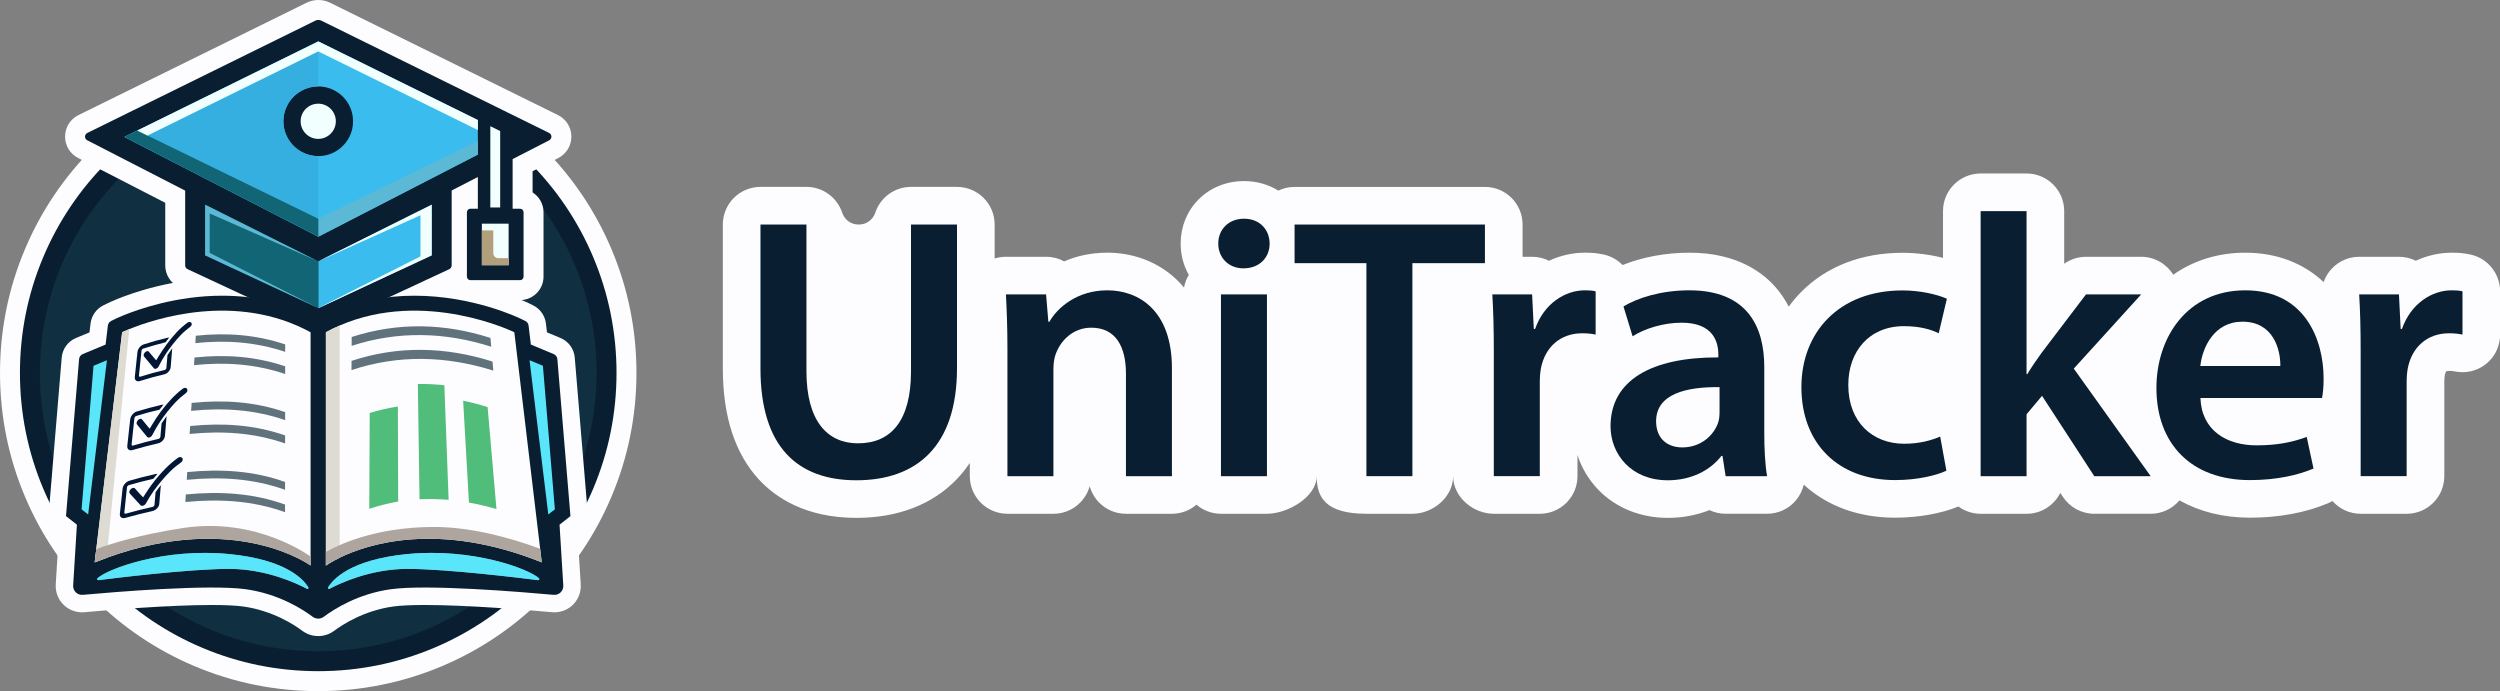 <?xml version="1.0" encoding="utf-8"?>
<svg xmlns="http://www.w3.org/2000/svg" viewBox="-344.8 -474.725 5014.935 1386.37" xmlns:bx="https://boxy-svg.com" width="5014.935px" height="1386.37px"><rect x="-344.8" y="-474.725" width="5014.935" height="1386.37" fill="#808080" stroke="none"/><defs><bx:export><bx:file format="svg"/></bx:export></defs><g transform="matrix(1, 0, 0, 1, -1207.38, -1131.085)"><path class="st1" d="M1500.94,2042.73c-86.14,0-169.75-16.89-248.5-50.2c-76.02-32.16-144.29-78.17-202.89-136.77 c-58.6-58.6-104.62-126.86-136.77-202.89c-33.31-78.75-50.2-162.36-50.2-248.5s16.89-169.75,50.2-248.5 c32.16-76.02,78.17-144.29,136.77-202.89c58.6-58.6,126.86-104.62,202.89-136.77c78.75-33.31,162.36-50.2,248.5-50.2 c86.14,0,169.75,16.89,248.5,50.2c76.03,32.16,144.29,78.17,202.89,136.77c58.6,58.6,104.62,126.86,136.77,202.89 c33.31,78.75,50.2,162.36,50.2,248.5s-16.89,169.75-50.2,248.5c-32.16,76.03-78.17,144.29-136.77,202.89 s-126.86,104.62-202.89,136.77C1670.69,2025.84,1587.08,2042.73,1500.94,2042.73z" style="fill: rgb(253, 252, 255);"/><path class="st3" d="M1500.94,2002.72c-80.76,0-159.13-15.83-232.92-47.04c-71.26-30.14-135.25-73.28-190.19-128.22 c-54.94-54.94-98.08-118.93-128.22-190.19c-31.21-73.79-47.04-152.16-47.04-232.92s15.83-159.13,47.04-232.92 c30.14-71.26,73.28-135.25,128.22-190.19c54.94-54.94,118.93-98.08,190.19-128.22c73.79-31.21,152.16-47.04,232.92-47.04 c80.76,0,159.13,15.83,232.92,47.04c71.26,30.14,135.25,73.28,190.18,128.22c54.94,54.94,98.08,118.93,128.22,190.19 c31.21,73.79,47.04,152.16,47.04,232.92s-15.83,159.13-47.04,232.92c-30.14,71.26-73.28,135.25-128.22,190.19 c-54.94,54.94-118.93,98.08-190.18,128.22C1660.07,1986.9,1581.7,2002.72,1500.94,2002.72z" style="fill: rgb(9, 31, 49);"/><circle class="st4" cx="1500.94" cy="1404.36" r="558.36" style="fill: rgb(16, 47, 64);"/><path class="st1" d="M1500.94,1932.3c-11.66,0-22.76-3.69-32.1-10.67c-15.91-11.89-59.29-40.42-118.3-48.62 c-14.52-2.02-35.79-3.04-63.22-3.04c-86.35,0-207.42,10.14-255.47,14.49c-1.59,0.14-3.21,0.22-4.8,0.22 c-14.48,0-28.49-6.06-38.43-16.64c-9.93-10.56-15.11-24.92-14.22-39.4l6.4-103.61l-22.25-17.48l27.82-333.79 c1.46-17.56,12.48-32.67,28.75-39.44l26.98-11.22l2.12-17.74c1.9-15.91,11.63-29.6,26.02-36.63l8.84-4.31 c1.17-0.57,7.54-3.64,18.27-8.03c30.86-12.59,113.13-41.86,210.71-41.86c69.69,0,134.49,14.48,192.89,43.08 c5.65-2.77,11.34-5.39,17.04-7.86c53.85-23.37,113.02-35.22,175.84-35.22c125.59,0,224.87,47.87,229.04,49.91l8.83,4.32 c14.37,7.03,24.08,20.72,25.98,36.6l2.12,17.73l26.98,11.22c16.27,6.77,27.29,21.89,28.75,39.45l27.82,333.79l-22.25,17.48 l6.4,103.61c0.89,14.48-4.29,28.84-14.22,39.4c-9.94,10.57-23.95,16.63-38.43,16.63c0,0,0,0,0,0c-1.59,0-3.21-0.07-4.8-0.22 c-48.04-4.36-169.11-14.49-255.47-14.49c-27.42,0-48.69,1.02-63.22,3.04c-59,8.19-102.39,36.73-118.3,48.62 C1523.7,1928.61,1512.6,1932.3,1500.94,1932.3z" style="fill: rgb(253, 252, 255);"/><g><path class="st1" d="M1981.83,887.19l-80.43-39.64l-10.33-5.11l-8.41-4.15h-0.03l-357.86-176.43c-7.3-3.6-15.47-5.5-23.61-5.5 c-8.14,0-16.3,1.9-23.59,5.5l-374.94,184.66l-82.57,40.65c-16.45,8.1-26.76,24.51-26.92,42.84s9.87,34.92,26.17,43.31 l174.74,89.86v125.65c0,18.67,10.93,35.83,27.86,43.71l244.82,114.06l33.5,15.88l16.68-7.27l17.64-7.96l233.37-108.72 c8.54,11.99,22.55,19.82,38.36,19.82h99.53c25.95,0,47.06-21.11,47.06-47.06v-129.18c0-16.72-8.76-31.43-21.94-39.78v-42.44 l51.64-26.56c16.3-8.38,26.33-24.97,26.17-43.3S1998.27,895.29,1981.83,887.19z" style="fill: rgb(253, 252, 255);"/><g><path class="st3" d="M1964.15,923.07l-80.49-39.67l-10.33-5.11h-0.03l-366.22-180.55c-3.73-1.84-8.11-1.84-11.85,0 L1120.29,882.4l-82.57,40.65c-6.06,2.99-6.14,11.6-0.13,14.7l196.44,101.02v150.06c0,3.2,1.85,6.11,4.75,7.46l244.95,114.12 l17.17,8.14l0.16-0.07l17.02-7.68l22.86-10.65l222.92-103.86c2.9-1.35,4.75-4.26,4.75-7.46v-150.38l52.53-27.04v63.64h-14.88 c-3.9,0-7.06,3.16-7.06,7.06v129.18c0,3.9,3.16,7.06,7.06,7.06h99.53c3.9,0,7.06-3.16,7.06-7.06v-129.18 c0-3.9-3.16-7.06-7.06-7.06h-14.88v-99.56l14.45-7.44l58.9-30.29C1970.28,934.67,1970.21,926.06,1964.15,923.07z" style="fill: rgb(9, 31, 49);"/><path class="st5" d="M1501.15,739.41l-363.19,178.88l-25.92,12.76l35.02,18.01l354.09,182.11l320-164.75v-69.25L1501.15,739.41z M1500.95,969.52c-38.59,0-69.88-31.28-69.88-69.88c0-38.59,31.29-69.88,69.88-69.88h0.2c38.5,0.11,69.68,31.36,69.68,69.88 c0,38.53-31.18,69.77-69.68,69.88H1500.95z" style="fill: rgb(59, 188, 238);"/><path class="st6" d="M1431.07,899.64c0,38.6,31.29,69.88,69.88,69.88h0.2v161.65l-354.09-182.11l-35.02-18.01l25.92-12.76 l363.19-178.88v90.35h-0.2C1462.36,829.76,1431.07,861.05,1431.07,899.64z" style="fill: rgb(53, 175, 223);"/><polygon class="st7" points="1821.15,939.15 1821.15,966.42 1501.15,1131.17 1501.15,1095.07 &#9;&#9;&#9;&#9;" style="fill: rgb(92, 185, 213);"/><polygon class="st8" points="1501.15,1095.07 1501.15,1131.17 1147.06,949.06 1112.04,931.05 1137.96,918.29 1158.43,928.27 &#10;&#9;&#9;&#9;&#9;&#9;1158.44,928.27 1500.95,1095.17 &#9;&#9;&#9;&#9;" style="fill: rgb(17, 101, 116);"/><polygon class="st9" points="1821.15,897.18 1821.15,917.26 1501.15,759.62 1500.95,759.52 1158.44,928.27 1158.43,928.27 &#10;&#9;&#9;&#9;&#9;&#9;1137.96,918.29 1501.15,739.41 &#9;&#9;&#9;&#9;" style="fill: rgb(242, 255, 255);"/><circle class="st9" cx="1500.95" cy="899.64" r="35.29" style="fill: rgb(242, 255, 255);"/><polygon class="st5" points="1728.62,1066.94 1728.62,1168.58 1501.64,1274.33 1501.33,1274.47 1500.95,1274.29 &#10;&#9;&#9;&#9;&#9;&#9;1500.95,1180.58 1500.96,1180.57 &#9;&#9;&#9;&#9;" style="fill: rgb(59, 188, 238);"/><polygon class="st8" points="1500.95,1180.58 1500.95,1274.29 1274.04,1168.58 1274.04,1066.94 1500.92,1180.56 &#9;&#9;&#9;&#9;" style="fill: rgb(17, 101, 116);"/><polygon class="st7" points="1500.95,1274.29 1274.04,1168.58 1274.04,1066.94 1500.92,1180.56 1283.21,1084.58 &#10;&#9;&#9;&#9;&#9;&#9;1283.21,1163.64 &#9;&#9;&#9;&#9;" style="fill: rgb(92, 185, 213);"/><path class="st9" d="M1728.62,1066.94v101.64l-226.98,105.75c-0.45-0.03-0.69-0.04-0.69-0.04l205.09-103.67v-82.51 l-205.08,92.46L1728.62,1066.94z" style="fill: rgb(242, 255, 255);"/><polygon class="st9" points="1865.92,919.25 1865.92,1072.58 1846.15,1072.58 1846.15,909.5 1863.97,918.29 1863.98,918.29 &#9;&#9;&#9;&#9;&#10;&#9;&#9;&#9;&#9;&#9;" style="fill: rgb(242, 255, 255);"/><rect x="1829.21" y="1105.05" class="st9" width="53.65" height="83.3" style="fill: rgb(242, 255, 255);"/><path class="st10" d="M1882.86,1174.23v14.12h-53.65v-69.88h22.94v45.88c0,5.46,4.43,9.88,9.89,9.88H1882.86z" style="fill: rgb(178, 159, 124);"/></g></g><g><path class="st3" d="M2006.88,1691.68l-26.25-315.01c-0.37-4.45-3.19-8.32-7.32-10.04l-45.86-19.08l-4.54-38.04 c-0.48-4.03-2.97-7.53-6.61-9.32l-8.83-4.32c-3.87-1.89-96.06-46.35-213.66-46.35c-58,0-112.49,10.88-161.93,32.34 c-10.06,4.36-20.13,9.27-29.93,14.6l-1.02,0.55l-1.01-0.55c-57.22-31.15-121.78-46.94-191.88-46.94 c-91.38,0-168.52,27.45-197.47,39.26c-9.9,4.05-15.55,6.78-16.16,7.08l-8.84,4.32c-3.65,1.78-6.14,5.29-6.62,9.32l-4.54,38.05 l-45.86,19.08c-4.12,1.72-6.94,5.59-7.32,10.04l-26.25,315.01l21.87,17.18l-7.53,121.94c-0.67,10.88,8.51,19.79,19.36,18.8 c62.99-5.71,252.97-21.5,326.66-11.27c65.71,9.12,113.8,39.83,134.43,55.24c6.62,4.95,15.69,4.95,22.31,0 c20.63-15.42,68.72-46.12,134.43-55.24c73.69-10.23,263.67,5.55,326.66,11.27c10.85,0.98,20.03-7.93,19.36-18.8l-7.53-121.94 L2006.88,1691.68z" style="fill: rgb(9, 31, 49);"/><g><path class="st1" d="M1485.59,1322.82v468c0,0-148.64-108.99-406.59-16.42c-8.7,3.13-17.52,6.48-26.47,10.07l3.17-26.56 l51.89-435.09c0,0,5.08-2.48,14.35-6.27C1170.67,1296.67,1335.23,1240.97,1485.59,1322.82z" style="fill: rgb(253, 252, 255);"/><path class="st1" d="M1949.35,1784.47c-207.57-83.35-349.03-36.88-405.53-9.37c-18.14,8.84-27.53,15.72-27.53,15.72v-468 c9.14-4.97,18.32-9.44,27.53-13.43c171.21-74.29,350.47,13.43,350.47,13.43l51.8,434.3L1949.35,1784.47z" style="fill: rgb(253, 252, 255);"/><g><g><path class="st11" d="M1175.38,1396.02c-1.79,0.47-3.32,0.08-4.31-1.11c-5.07-6.09-10.03-12.08-14.93-17.92 c-1.77-2.12-2.66-3.17-4.41-5.26c-1.35-1.6-1.37-3.53-0.07-6.08c1.12-2.21,3.14-4,5.27-4.66c1.73-0.54,3.26-0.23,4.18,0.85 c2.63,3.07,5.27,6.19,7.92,9.36c1.65,1.97,2.48,2.96,4.15,4.96c0.16,0.19,0.32,0.36,0.54,0.58c0.91,0.95,1.37,1.43,2.28,2.38 c1.75-2.99,2.63-4.48,4.37-7.44c10.82-17.49,22.55-33.72,36.42-48.67c6.44-6.95,14.07-13.65,21.75-19.29 c1.09-0.8,2.17-1.3,3.21-1.46c0.94-0.15,1.9-0.03,2.84,0.35c1.9,0.77,2.74,2.21,2.55,4.4c-0.16,1.94-1.12,3.54-2.93,4.88 c-6.78,5.01-13.51,10.76-19.52,17.06c-10.72,11.24-20.26,23.59-28.99,36.57c-5.41,8.05-10.41,16.86-14.72,25.6 C1179.81,1393.54,1177.64,1395.42,1175.38,1396.02z" style="fill: rgb(0, 22, 52);"/><g><path class="st11" d="M1199.56,1367.26c-0.36,0.55-0.7,1.09-1.05,1.62c-0.86,10.17-1.29,15.3-2.18,25.64 c-0.16,1.82-1.75,3.64-3.57,4.06c-16.4,3.76-32.62,8.33-48.66,13.41c-1.74,0.55-3.01-0.48-2.81-2.3 c1.74-16.63,3.47-33.27,5.17-49.91c0.18-1.76,1.72-3.64,3.43-4.19c14.81-4.63,29.64-8.83,44.69-12.63 c2.37-3.18,4.81-6.28,7.28-9.29c-1.1-0.11-2.31-0.02-3.58,0.28c-16.03,3.74-31.88,8.29-47.55,13.33 c-6.21,2.01-11.76,8.86-12.42,15.23c-1.74,16.64-3.51,33.28-5.29,49.91c-0.71,6.61,3.82,10.29,10.17,8.28 c16.09-5.08,32.36-9.66,48.81-13.41c6.6-1.53,12.45-8.06,12.99-14.67c1.03-12.54,2.04-25.07,3.05-37.61 C1205.14,1358.97,1202.31,1363.05,1199.56,1367.26z" style="fill: rgb(0, 22, 52);"/></g></g><path class="st12" d="M1434.65,1362.16c-58.97-19.71-118.57-24.06-180.2-17.47c0.36-5.98,0.54-8.95,0.89-14.85 c61.33-6.58,120.6-2.18,179.3,17.37C1434.64,1353.14,1434.65,1356.13,1434.65,1362.16z" style="fill: rgb(96, 115, 125);"/><path class="st12" d="M1434.64,1406.64c-59.79-20.19-120.37-24.39-182.89-17.79c0.38-6.17,0.57-9.25,0.95-15.36 c62.21-6.6,122.45-2.34,181.95,17.68C1434.65,1397.32,1434.65,1400.42,1434.64,1406.64z" style="fill: rgb(96, 115, 125);"/></g><g><g><path class="st11" d="M1162.26,1533.93c-1.88,0.48-3.48,0.06-4.52-1.19c-5.31-6.38-10.49-12.73-15.57-18.99 c-1.84-2.27-2.76-3.4-4.57-5.65c-1.39-1.72-1.4-3.78-0.04-6.48c1.18-2.34,3.3-4.21,5.53-4.88c1.81-0.54,3.4-0.18,4.35,0.99 c2.73,3.33,5.47,6.7,8.24,10.09c1.72,2.11,2.59,3.17,4.33,5.3c0.16,0.2,0.34,0.38,0.57,0.62c0.95,1.01,1.43,1.52,2.39,2.54 c1.85-3.12,2.77-4.68,4.62-7.79c10.88-18.54,23.99-36.11,38.65-51.69c6.98-7.42,14.97-14.72,23.15-20.84 c1.16-0.87,2.31-1.41,3.41-1.57c1-0.15,2.01,0,3.01,0.43c2,0.87,2.88,2.47,2.66,4.87c-0.19,2.14-1.21,3.87-3.14,5.32 c-7.21,5.41-14.38,11.6-20.77,18.35c-11.34,11.96-21.49,25.06-30.8,38.79c-5.7,8.42-10.99,17.6-15.57,26.73 C1166.93,1531.39,1164.64,1533.32,1162.26,1533.93z" style="fill: rgb(0, 22, 52);"/><g><path class="st11" d="M1187.8,1504.03c-0.38,0.57-0.75,1.14-1.11,1.7c-0.94,10.72-1.41,16.08-2.35,26.8 c-0.17,1.89-1.85,3.76-3.77,4.18c-17.19,3.97-34.16,8.45-51.08,13.47c-1.81,0.55-3.13-0.52-2.93-2.41 c1.88-17.52,3.77-35.03,5.64-52.55c0.2-1.88,1.82-3.87,3.6-4.42c15.46-4.79,31.09-9.12,46.87-12.73 c2.52-3.39,5.1-6.69,7.73-9.91c-1.16-0.13-2.44-0.06-3.77,0.24c-16.79,3.97-33.36,8.44-49.88,13.45 c-6.47,2.02-12.28,9.3-13.03,16.12c-1.92,17.52-3.85,35.03-5.77,52.55c-0.75,6.84,3.95,10.67,10.57,8.64 c16.97-5.03,33.99-9.51,51.24-13.48c6.97-1.54,13.15-8.23,13.72-15.07c1.11-13.16,2.21-26.32,3.32-39.47 C1193.73,1495.31,1190.72,1499.61,1187.8,1504.03z" style="fill: rgb(0, 22, 52);"/></g></g><path class="st12" d="M1434.55,1499.12c-61.36-21.22-124.29-25.19-188.58-18.58c0.41-6.38,0.61-9.56,1.01-15.92 c63.96-6.62,126.53-2.61,187.59,18.44C1434.56,1489.47,1434.56,1492.69,1434.55,1499.12z" style="fill: rgb(96, 115, 125);"/><path class="st12" d="M1434.49,1545.93c-62.22-21.75-126.22-25.61-191.48-19.03c0.41-6.38,0.61-9.58,1.02-15.97 c64.93-6.59,128.55-2.69,190.48,18.87C1434.5,1536.26,1434.5,1539.49,1434.49,1545.93z" style="fill: rgb(96, 115, 125);"/></g><g><g><path class="st11" d="M1149.22,1670.84c-1.97,0.48-3.66,0.1-4.77-1.07c-5.66-5.99-11.16-11.99-16.54-17.98 c-1.95-2.17-2.92-3.25-4.84-5.42c-1.47-1.66-1.5-3.65-0.09-6.29c1.22-2.29,3.41-4.13,5.75-4.79c1.89-0.54,3.56-0.2,4.57,0.93 c2.89,3.22,5.79,6.47,8.73,9.72c1.83,2.02,2.75,3.03,4.6,5.06c0.17,0.19,0.36,0.36,0.6,0.59c1.01,0.96,1.52,1.45,2.54,2.41 c1.91-3.01,2.87-4.52,4.79-7.54c11.5-18.3,25.24-35.54,40.42-50.78c7.42-7.45,15.84-14.72,24.42-20.83 c1.23-0.87,2.44-1.41,3.61-1.58c1.06-0.15,2.13-0.01,3.19,0.43c2.12,0.87,3.06,2.48,2.84,4.88c-0.19,2.14-1.28,3.88-3.31,5.31 c-7.66,5.39-15.32,11.66-21.91,18.24c-11.79,11.79-22.45,24.53-32.27,38.05c-5.87,8.09-11.36,16.94-16.14,25.77 C1154.09,1668.37,1151.71,1670.23,1149.22,1670.84z" style="fill: rgb(0, 22, 52);"/><g><path class="st11" d="M1175.82,1641.99c-0.4,0.56-0.78,1.11-1.16,1.65c-0.89,10.33-1.33,15.45-2.2,25.59 c-0.15,1.79-1.91,3.57-3.93,4c-17.99,3.96-35.76,8.44-53.48,13.48c-1.89,0.55-3.28-0.44-3.09-2.22 c1.77-16.87,3.57-33.73,5.36-50.6c0.2-1.84,1.87-3.8,3.73-4.36c16.25-4.82,32.63-8.97,49.14-12.75 c2.63-3.34,5.34-6.6,8.09-9.79c-1.23-0.13-2.57-0.05-3.98,0.25c-17.61,3.97-34.99,8.45-52.33,13.48 c-6.75,2.02-12.75,9.22-13.48,15.91c-1.84,16.86-3.67,33.73-5.48,50.59c-0.7,6.47,4.25,9.96,11.15,7.94 c17.77-5.04,35.59-9.52,53.63-13.48c7.32-1.54,13.77-7.89,14.3-14.36c1.03-12.62,2.08-25.24,3.12-37.86 C1181.99,1633.52,1178.86,1637.7,1175.82,1641.99z" style="fill: rgb(0, 22, 52);"/></g></g><path class="st12" d="M1434.38,1638.89c-63.91-22.9-130.06-26.54-197.21-20c0.39-6.21,0.59-9.33,0.98-15.58 c66.83-6.56,132.62-2.89,196.24,19.83C1434.39,1629.46,1434.38,1632.61,1434.38,1638.89z" style="fill: rgb(96, 115, 125);"/><path class="st12" d="M1434.36,1683.85c-64.71-23.45-131.9-27-199.96-20.5c0.37-6.03,0.56-9.06,0.94-15.16 c67.75-6.52,134.59-2.94,199.03,20.32C1434.36,1674.69,1434.36,1677.76,1434.36,1683.85z" style="fill: rgb(96, 115, 125);"/></g><path class="st12" d="M1847.97,1351.91c-92.88-29.67-186.91-32.13-280.04-1.75c0.04-7.17,0.06-10.73,0.1-17.78 c92.65-30.04,186.06-27.73,278.41,1.85C1847.05,1341.26,1847.36,1344.8,1847.97,1351.91z" style="fill: rgb(96, 115, 125);"/><path class="st12" d="M1852.12,1399.79c-94.34-29.73-190.08-32.45-284.44-1.03c0.04-7.45,0.06-11.15,0.1-18.5 c93.9-31,189-28.36,282.78,1.37C1851.17,1388.86,1851.49,1392.5,1852.12,1399.79z" style="fill: rgb(96, 115, 125);"/><path class="st13" d="M1762.52,1658.96c-19.51-1.49-38.81-1.91-58.36-1.2c-1.1-77.05-2.3-154.1-3.41-231.15 c17.85-0.2,35.43,0.61,53.19,2.43C1756.78,1505.68,1759.68,1582.32,1762.52,1658.96z" style="fill: rgb(80, 189, 123);"/><path class="st13" d="M1661.3,1662.31c-19.79,3.57-38.88,8.38-57.97,14.68c0.33-64.1,0.59-128.19,0.87-192.29 c18.65-5.59,37.28-9.85,56.52-12.9C1660.91,1535.31,1661.15,1598.81,1661.3,1662.31z" style="fill: rgb(80, 189, 123);"/><path class="st13" d="M1858.46,1677.49c-18.25-5.21-36.55-9.56-55.2-13.09c-3.86-68.06-7.74-136.12-11.6-204.19 c16.57,3.29,32.97,7.66,49.06,12.81C1846.63,1541.18,1852.55,1609.34,1858.46,1677.49z" style="fill: rgb(80, 189, 123);"/><path class="st14" d="M1121.94,1316.55L1079,1749.52v24.88c-8.7,3.13-17.52,6.48-26.47,10.07l55.06-461.65 C1107.59,1322.82,1112.67,1320.34,1121.94,1316.55z" style="fill: rgb(222, 219, 211);"/><path class="st14" d="M1543.82,1309.39v465.71c-18.14,8.84-27.53,15.72-27.53,15.72v-468 C1525.43,1317.85,1534.61,1313.38,1543.82,1309.39z" style="fill: rgb(222, 219, 211);"/><path class="st15" d="M1485.59,1772.82v18c0,0-148.64-108.99-406.59-16.42c-8.7,3.13-17.52,6.48-26.47,10.07l3.17-26.56 c31.81-11.96,87.53-28.9,173.35-42.27C1378.05,1692.43,1485.59,1772.82,1485.59,1772.82z" style="fill: rgb(173, 165, 158);"/><path class="st15" d="M1949.35,1784.47c-207.57-83.35-349.03-36.88-405.53-9.37c-18.14,8.84-27.53,15.72-27.53,15.72v-27.19 c21.44-12.38,96.57-50.1,216.53-50.19c74.27-0.07,151.96,21.21,213.27,43.68L1949.35,1784.47z" style="fill: rgb(173, 165, 158);"/></g><g><path class="st16" d="M1058.2,1816.25c-1.63,1.47-0.35,4.17,1.82,3.89c30.07-3.83,181.76-22.62,262.27-22.62 c75.02,0,137.69,30.15,156.14,39.99c1.78,0.95,3.7-1.04,2.68-2.78c-8.93-15.18-43.14-55.48-158.11-66.86 C1192.28,1754.93,1079.35,1797.17,1058.2,1816.25z" style="fill: rgb(133, 160, 167);"/><path class="st16" d="M1943.68,1816.25c1.63,1.47,0.35,4.17-1.82,3.89c-30.07-3.83-181.76-22.62-262.27-22.62 c-75.02,0-137.69,30.15-156.14,39.99c-1.78,0.95-3.7-1.04-2.68-2.78c8.93-15.18,43.14-55.48,158.11-66.86 C1809.6,1754.93,1922.52,1797.17,1943.68,1816.25z" style="fill: rgb(133, 160, 167);"/></g><g><polygon class="st17" points="1050.23,1390.11 1077.06,1378.95 1039.41,1688.42 1026.23,1678.07 &#9;&#9;&#9;&#9;" style="fill: rgb(89, 229, 250);"/><polygon class="st17" points="1951.64,1390.11 1924.82,1378.95 1962.47,1688.42 1975.64,1678.07 &#9;&#9;&#9;&#9;" style="fill: rgb(89, 229, 250);"/></g><path class="st17" d="M1323,1767.88c-130.72-12.94-243.64,29.29-264.8,48.37c-1.63,1.47-0.35,4.17,1.82,3.89 c30.07-3.83,181.76-22.62,262.27-22.62c75.02,0,137.69,30.15,156.14,39.99c1.78,0.95,3.7-1.04,2.68-2.78 C1472.17,1819.56,1437.97,1779.26,1323,1767.88z" style="fill: rgb(89, 229, 250);"/><path class="st17" d="M1678.88,1767.88c-114.98,11.38-149.18,51.68-158.11,66.86c-1.02,1.74,0.9,3.73,2.68,2.78 c18.45-9.84,81.12-39.99,156.14-39.99c80.51,0,232.2,18.79,262.27,22.62c2.17,0.28,3.45-2.42,1.82-3.89 C1922.52,1797.17,1809.6,1754.93,1678.88,1767.88z" style="fill: rgb(89, 229, 250);"/></g><g/><g><g/></g><g><g/><g/><g/><g/><g/><g/><g/></g><g/><g/><g/><g transform="matrix(1.887, 0, 0, 1.887, 1262.891, -2727.201)" style=""><path class="st1" d="M2414.52,2063.78c-7.61-1.72-13.43-2.07-20.37-2.07c-13.01,0-26.11,2.98-38.2,8.57 c-5.39-2.7-11.46-4.21-17.87-4.21h-42.3c-11.03,0-21.57,4.56-29.13,12.59c-3.9,4.15-6.82,9.03-8.65,14.3 c-21.49-20.29-50.34-31.25-83.27-31.25c-28.65,0-54.96,8.17-76.63,23.43c-7.21-11.73-20.05-19.06-34.06-19.06h-58.69 c-8.39,0-16.47,2.64-23.15,7.38v-55.95c0-22.09-17.91-40-40-40h-48.83c-22.09,0-40,17.91-40,40v49.71 c-13.57-3.45-28.62-5.4-43.05-5.4c-43.37,0-80.57,14.35-107.58,41.5c-4.88,4.9-9.34,10.17-13.36,15.75 c-3.26-6.32-7.08-12.22-11.48-17.66c-14.63-18.11-42.84-39.7-94.18-39.7c-25.17,0-50.01,4.68-70.97,13.12 c-5.26-5.39-12.07-9.34-19.84-11.09c-7.54-1.69-13.33-2.04-20.24-2.04c-13.01,0-26.11,2.98-38.2,8.57 c-5.39-2.7-11.46-4.21-17.87-4.21h-10.17v-34.28c0-22.09-17.91-40-40-40h-202.36c-6.19,0-12.05,1.41-17.28,3.92 c-10.4-6.44-22.85-10.12-36.48-10.12c-18.62,0-35.78,6.93-48.31,19.52c-12.31,12.35-19.06,29-19.03,46.88 c-0.02,11.97,2.99,23.38,8.66,33.33c-2.47,4.06-4.22,8.61-5.11,13.45c-20.92-25.23-51.27-37.07-81.48-37.07 c-17.33,0-32.68,3.53-45.94,9.25c-5.71-3.12-12.25-4.89-19.17-4.89h-42.69c-4.12,0-8.17,0.64-12.03,1.85v-36.13 c0-22.09-17.91-40-40-40H756.3c-17.67,0-32.67,11.46-37.96,27.36c-2.49,7.47-9.3,12.64-17.17,12.64h-0.88 c-7.88,0-14.69-5.17-17.17-12.64c-5.29-15.9-20.29-27.36-37.96-27.36h-48.89c-22.09,0-40,17.91-40,40v153.07 c0,50.83,12.95,90.57,38.48,118.13c17.18,18.54,49.07,40.64,103.44,40.64c44.04,0,80.89-14.16,106.59-40.94 c5.17-5.39,9.84-11.22,14.02-17.47v14.05c0,22.09,17.91,40,40,40h48.89c18.39,0,33.88-12.4,38.55-29.3 c4.68,16.9,20.17,29.3,38.55,29.3h48.89c9.96,0,19.06-3.65,26.06-9.67c7,6.02,16.1,9.67,26.06,9.67h48.89 c22.09,0,52.87-17.91,52.87-40l0,0c0,22.09,8.91,40,52.87,40h48.89c22.09,0,43.28-17.91,43.28-40l0,0c0,22.09,21.18,40,43.28,40 h48.89c22.09,0,40-17.91,40-40v-22.48c4.47,13.78,11.97,26.41,22.17,36.96c18.63,19.27,44.88,29.88,73.91,29.88 c15.68,0,30.65-2.86,44.23-8.26c5.24,2.5,11.09,3.89,17.22,3.89h44.07c11.84,0,23.07-5.24,30.67-14.32 c4.09-4.88,6.88-10.6,8.29-16.65c25.04,23,58.5,35.14,97.12,35.14c24.55,0,49.26-4.41,67.29-11.9 c6.62,4.86,14.79,7.74,23.64,7.74h48.83c15.7,0,29.29-9.05,35.84-22.22l2.62,4.03c7.38,11.35,20,18.19,33.53,18.19h59.94 c11.95,0,23.08-5.33,30.58-14.24c21.01,11.89,46.39,18.41,74.99,18.41c30.58,0,59.33-5.34,83.14-15.43 c1.57-0.67,3.08-1.43,4.53-2.27c7.33,8.3,18.04,13.54,29.99,13.54h48.89c22.09,0,40-17.91,40-40v-100.2 c0-3.16,0.27-5.73,0.52-7.12c0.92-4.56,1.84-4.56,4.52-4.56c3.29,0,4.76,0.25,6.09,0.53c2.73,0.57,5.49,0.86,8.23,0.86 c11.6,0,22.9-5.05,30.71-14.36c6.15-7.33,9.29-16.72,9.29-26.29v-45.17C2445.61,2084.26,2432.76,2067.9,2414.52,2063.78z" style="fill: rgb(253, 252, 255);"/><path class="st3" d="M645.15,2031.8v155.94c0,52.26,21.68,76.62,54.81,76.62c35.19,0,56.34-24.11,56.34-76.62V2031.8h48.89 v152.79c0,82.39-42.4,119.06-107,119.06c-61.71,0-101.92-34.62-101.92-118.78V2031.8H645.15z" style="fill: rgb(9, 31, 49);"/><path class="st3" d="M858.8,2163.53c0-22.32-0.71-40.72-1.59-57.45h42.69l2.41,29.01h1.13c8.55-14.99,29.47-33.37,61.57-33.37 c33.68,0,68.67,21.69,68.67,82.81v114.76H984.8v-109.01c0-27.72-10.18-48.84-36.86-48.84c-19.45,0-32.89,13.73-38.01,28.66 c-1.5,4-2.24,9.94-2.24,15.5v113.69H858.8V2163.53z" style="fill: rgb(9, 31, 49);"/><path class="st3" d="M1137.55,2052c0.06,14.59-10.54,26.35-27.84,26.35c-16.2,0-26.82-11.76-26.77-26.35 c-0.06-14.89,10.94-26.41,27.35-26.41C1126.88,2025.6,1137.38,2036.99,1137.55,2052z M1085.8,2299.28v-193.2h48.89v193.2H1085.8z " style="fill: rgb(9, 31, 49);"/><path class="st3" d="M1240.42,2072.85h-76.37v-41.06h202.36v41.06h-77.1v226.42h-48.89V2072.85z" style="fill: rgb(9, 31, 49);"/><path class="st3" d="M1375.86,2168.19c0-25.88-0.54-44.9-1.59-62.12h42.3l1.81,36.72h1.37c9.52-27.21,32.04-41.08,52.89-41.08 c4.77,0,7.56,0.18,11.46,1.06v46.01c-4.18-0.88-8.44-1.39-14.32-1.39c-23.27,0-39.42,14.82-43.79,36.96 c-0.82,4.31-1.25,9.48-1.25,14.73v100.2h-48.89V2168.19z" style="fill: rgb(9, 31, 49);"/><path class="st3" d="M1622.29,2299.28l-3.34-21.52h-1.17c-11.71,15.25-31.93,25.89-56.94,25.89c-39.2,0-60.91-28-60.91-57.47 c0-48.75,43.44-73.43,114.6-73.15v-3.2c0-12.7-5.03-33.81-39.23-33.68c-18.93,0-38.77,6.1-51.94,14.41l-9.68-31.7 c14.6-8.87,39.61-17.15,70.03-17.15c61.97,0,79.65,39.07,79.65,81.46v69.57c0,17.56,0.88,34.61,3,46.54H1622.29z M1615.82,2204.65c-34.47-0.46-67.44,6.81-67.44,36.23c0,18.91,12.41,27.83,27.85,27.83c19.5,0,33.54-12.59,38.23-26.74 c1.05-3.39,1.36-7.23,1.36-10.62V2204.65z" style="fill: rgb(9, 31, 49);"/><path class="st3" d="M1856.97,2293.47c-10.11,4.79-30.28,9.97-54.53,9.97c-60.57,0-99.61-38.85-99.61-98.81 c0-57.85,39.52-102.81,107.48-102.81c18.05,0,36.01,3.94,47.18,8.81l-8.67,36.73c-7.86-3.83-19.56-7.55-36.96-7.55 c-37.26,0-59.33,27.23-59.16,62.65c0,39.63,26.03,62.35,59.32,62.35c16.74,0,28.82-3.63,38.36-7.62L1856.97,2293.47z" style="fill: rgb(9, 31, 49);"/><path class="st3" d="M1942.19,2190.8h0.79c4.59-7.55,10.19-15.76,15.24-22.68l47.12-62.04h58.69l-71.64,78.86l81.73,114.34 h-59.94l-55.54-85.4l-16.45,19.59v65.81h-48.83v-281.77h48.83V2190.8z" style="fill: rgb(9, 31, 49);"/><path class="st3" d="M2127.01,2216.19c1.3,35.01,28.39,50.32,59.67,50.32c22.47,0,38.55-3.52,53.32-8.95l7.23,33.63 c-16.55,7.02-39.48,12.26-67.52,12.26c-62.73,0-99.47-38.75-99.47-97.96c0-53.32,32.35-103.78,94.49-103.78 c62.8,0,83.24,51.63,83.24,93.96c0,9.08-0.79,16.35-1.72,20.52H2127.01z M2211.97,2182.14c0.21-17.89-7.57-47.08-40.29-47.08 c-30.07,0-42.58,27.31-44.75,47.08H2211.97z" style="fill: rgb(9, 31, 49);"/><path class="st3" d="M2297.36,2168.19c0-25.88-0.54-44.9-1.59-62.12h42.3l1.81,36.72h1.37c9.52-27.21,32.04-41.08,52.89-41.08 c4.77,0,7.56,0.18,11.46,1.06v46.01c-4.18-0.88-8.44-1.39-14.32-1.39c-23.27,0-39.42,14.82-43.79,36.96 c-0.82,4.31-1.25,9.48-1.25,14.73v100.2h-48.89V2168.19z" style="fill: rgb(9, 31, 49);"/></g></g></svg>